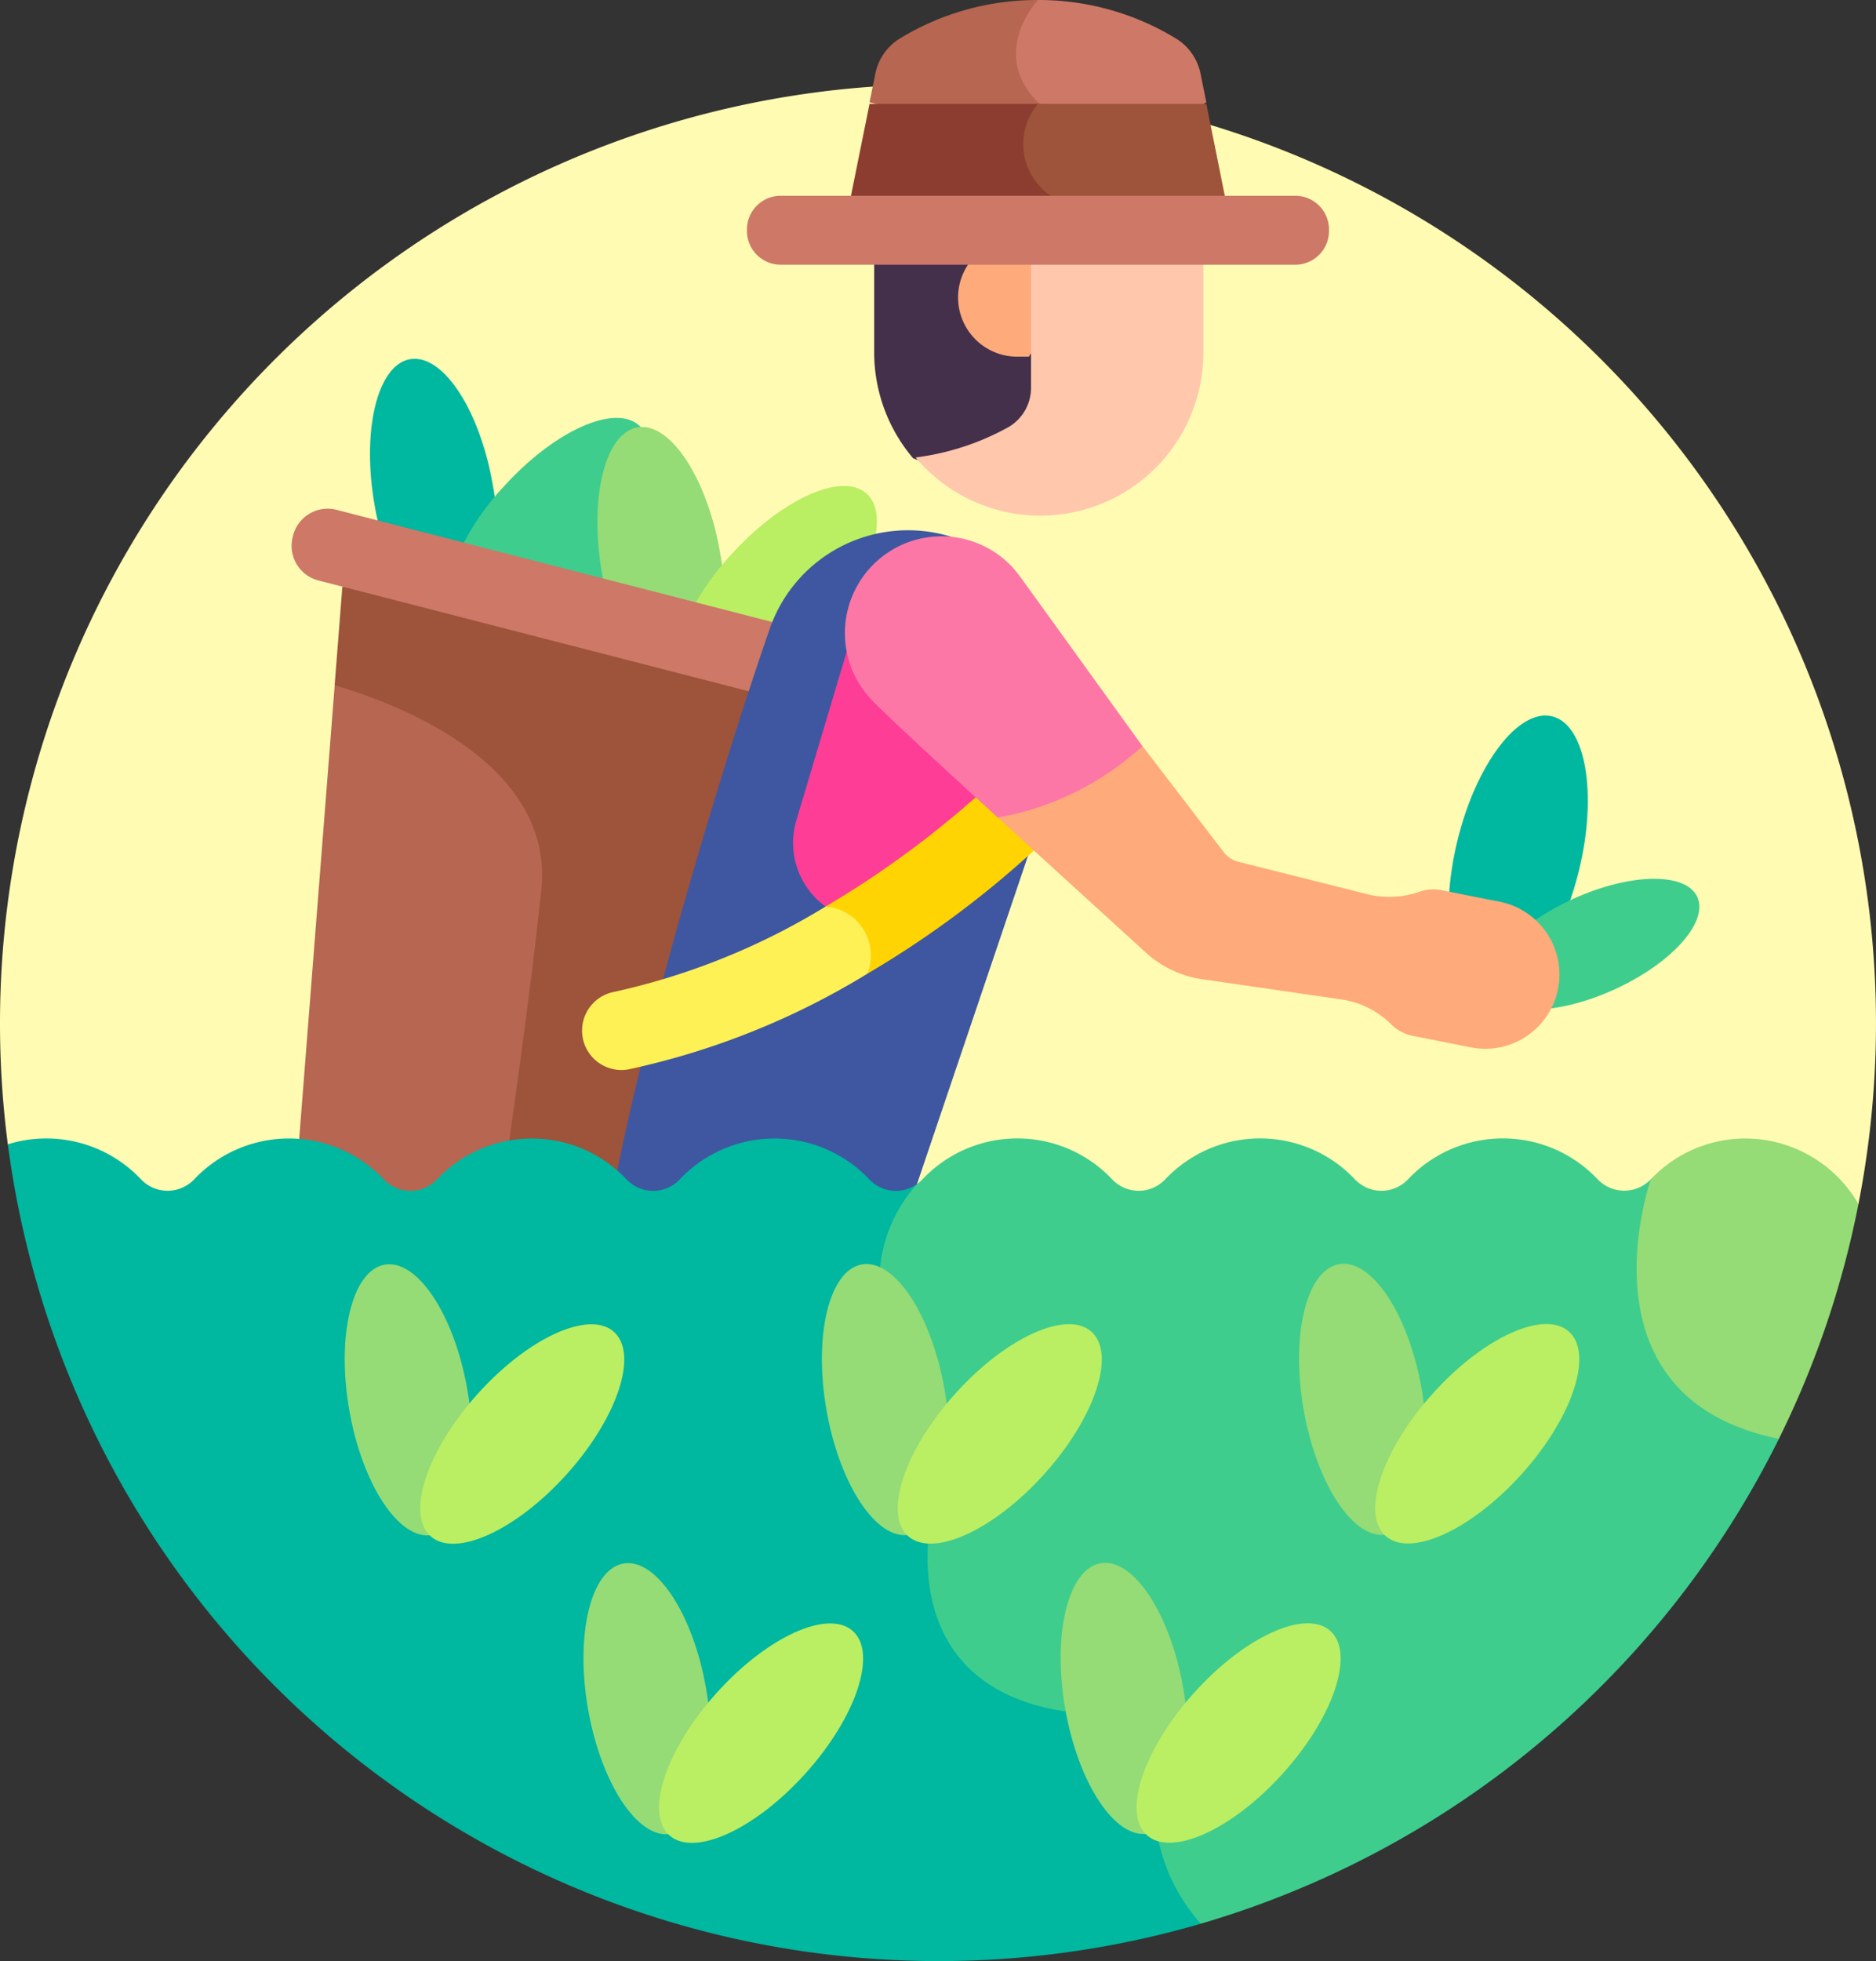 <svg xmlns="http://www.w3.org/2000/svg" width="92.437" height="96.587" viewBox="0 0 92.437 96.587">
  <rect x="0" y="0" width="92.437" height="96.587" fill="#333333" stroke="none"/>
  <g id="Grupo_1101582" data-name="Grupo 1101582" transform="translate(-10.998)">
    <path id="Trazado_874531" data-name="Trazado 874531" d="M57.217,22a46.247,46.247,0,0,0-45.833,52.21l47.21,25.654L102.57,77.144A46.244,46.244,0,0,0,57.217,22Z" transform="translate(0 -17.847)" fill="#fffbb3"/>
    <path id="Trazado_874532" data-name="Trazado 874532" d="M98.8,153.173l-.38,4.848,5.738,11.145,2.322,15.059,11.313.934,5.855-28.793Z" transform="translate(-70.933 -124.277)" fill="#9e533b"/>
    <path id="Trazado_874533" data-name="Trazado 874533" d="M89.876,178.874l-1.987,25.374,10.047.83c.654-4.463,1.6-11.178,2.12-16.069C100.717,182.794,93.219,179.865,89.876,178.874Z" transform="translate(-62.386 -145.13)" fill="#b66651"/>
    <path id="Trazado_874534" data-name="Trazado 874534" d="M108.515,103.341l5.145,1.324a12.372,12.372,0,0,0,.022-4.81c-.64-3.678-2.461-6.432-4.068-6.153s-2.391,3.488-1.75,7.166A14.613,14.613,0,0,0,108.515,103.341Z" transform="translate(-78.411 -76.01)" fill="#00b7a0"/>
    <path id="Trazado_874535" data-name="Trazado 874535" d="M138.03,119.014v-5.9c.719-1.6.8-2.991.075-3.644-1.213-1.09-4.219.277-6.715,3.053a12.321,12.321,0,0,0-2.55,4.128Z" transform="translate(-95.612 -88.513)" fill="#3ecd8d"/>
    <path id="Trazado_874536" data-name="Trazado 874536" d="M167.731,120.6,173.144,122a12.952,12.952,0,0,0-.07-4.364c-.64-3.678-2.461-6.432-4.068-6.153s-2.391,3.488-1.75,7.166A15,15,0,0,0,167.731,120.6Z" transform="translate(-126.599 -90.433)" fill="#95db76"/>
    <path id="Trazado_874537" data-name="Trazado 874537" d="M194.662,135.436a15.128,15.128,0,0,0,1.192-1.189c2.5-2.776,3.535-5.911,2.322-7s-4.219.277-6.715,3.053a12.893,12.893,0,0,0-2.392,3.7Z" transform="translate(-144.479 -102.937)" fill="#baee63"/>
    <path id="Trazado_874538" data-name="Trazado 874538" d="M113.091,141.1l-1.236-2.438-22.495-5.789a1.758,1.758,0,0,0-2.134,1.261l-.021.083a1.758,1.758,0,0,0,1.261,2.134l22.035,5.671Z" transform="translate(-61.785 -107.765)" fill="#ce7867"/>
    <path id="Trazado_874539" data-name="Trazado 874539" d="M395.782,194.427c-.923,3.787-3.012,6.529-4.667,6.126s-2.247-3.8-1.324-7.586,3.013-6.529,4.667-6.126S396.705,190.641,395.782,194.427Z" transform="translate(-306.982 -151.562)" fill="#00b7a0"/>
    <ellipse id="Elipse_11608" data-name="Elipse 11608" cx="5.613" cy="2.452" rx="5.613" ry="2.452" transform="matrix(0.91, -0.414, 0.414, 0.91, 83.4, 46.595)" fill="#3ecd8d"/>
    <path id="Trazado_874540" data-name="Trazado 874540" d="M186.141,138.752a7.212,7.212,0,0,0-8.931,4.512c-2.081,5.96-6.643,20.681-8.11,29.935l14.13,1.066,6.834-20.2Z" transform="translate(-128.277 -112.317)" fill="#3f57a0"/>
    <path id="Trazado_874541" data-name="Trazado 874541" d="M221.031,165.621l-2.735,9.163a3.862,3.862,0,0,0,6.606,3.649l3.32-3.791-.2-5.649Z" transform="translate(-168.06 -134.377)" fill="#fe3d97"/>
    <path id="Trazado_874542" data-name="Trazado 874542" d="M247.8,57.53c-5.738,0-8.5,2.082-8.5,2.082v4.417a8.059,8.059,0,0,0,1.916,5.215,8.105,8.105,0,0,0,8.234-1.27Z" transform="translate(-185.228 -46.677)" fill="#45304c"/>
    <path id="Trazado_874543" data-name="Trazado 874543" d="M261.876,60.047a2.915,2.915,0,0,0,2.293,4.72h.571l4.052-6.591Z" transform="translate(-203.044 -47.201)" fill="#ffaa7b"/>
    <path id="Trazado_874544" data-name="Trazado 874544" d="M259.861,58.947,255.834,60.8v6.129a2.236,2.236,0,0,1-1.178,1.97,12.719,12.719,0,0,1-4.508,1.458,8.029,8.029,0,0,0,14.176-5.174V60.8Z" transform="translate(-194.034 -47.827)" fill="#ffc7ab"/>
    <path id="Trazado_874545" data-name="Trazado 874545" d="M246.434,0a12.989,12.989,0,0,0-6.811,1.9,2.635,2.635,0,0,0-1.2,1.718l-.287,1.419,9.494,2.29Z" transform="translate(-184.292)" fill="#b66651"/>
    <path id="Trazado_874546" data-name="Trazado 874546" d="M285.454,3.621a2.635,2.635,0,0,0-1.2-1.718A12.988,12.988,0,0,0,277.445,0s-2.441,2.6,0,5.039l4.244,2.29,4.052-2.29Z" transform="translate(-215.303)" fill="#ce7867"/>
    <path id="Trazado_874547" data-name="Trazado 874547" d="M242.454,27.114h-8.3l-.926,4.581L244.5,33.138Z" transform="translate(-180.311 -21.999)" fill="#8c3d2f"/>
    <path id="Trazado_874548" data-name="Trazado 874548" d="M287.255,27.114h-8.3a3.078,3.078,0,0,0,.713,4.581l5.045,1.657,3.463-1.657Z" transform="translate(-216.817 -21.999)" fill="#9e533b"/>
    <path id="Trazado_874549" data-name="Trazado 874549" d="M233.121,51.114H207.756a1.662,1.662,0,0,0-1.657,1.657v.081a1.662,1.662,0,0,0,1.657,1.657h25.365a1.662,1.662,0,0,0,1.657-1.657v-.081A1.662,1.662,0,0,0,233.121,51.114Z" transform="translate(-158.296 -41.472)" fill="#ce7867"/>
    <path id="Trazado_874550" data-name="Trazado 874550" d="M237.731,203.072l-2.707.063a47.657,47.657,0,0,1-8.373,6.274h0v2.43l2.05.881a48.405,48.405,0,0,0,9.309-7.108Z" transform="translate(-174.97 -164.763)" fill="#ffd402"/>
    <path id="Trazado_874551" data-name="Trazado 874551" d="M175.044,236.665a33.9,33.9,0,0,1-10.437,4.207,1.94,1.94,0,0,0,.752,3.807,37.734,37.734,0,0,0,11.735-4.7A2.412,2.412,0,0,0,175.044,236.665Z" transform="translate(-123.364 -192.019)" fill="#fef156"/>
    <path id="Trazado_874552" data-name="Trazado 874552" d="M296.365,199.685l-2.9-.576a2.024,2.024,0,0,0-1.034.065,4.593,4.593,0,0,1-2.474.17l-6.449-1.621a1.352,1.352,0,0,1-.794-.525l-3.971-5.181-5.486-.645-1.644,4.164,7.211,6.573a5.247,5.247,0,0,0,2.829,1.382l6.975,1.013a4.42,4.42,0,0,1,2.4,1.244,2.025,2.025,0,0,0,1.017.533l2.9.576a3.656,3.656,0,0,0,1.423-7.172Z" transform="translate(-211.449 -155.27)" fill="#ffaa7b"/>
    <path id="Trazado_874553" data-name="Trazado 874553" d="M234.147,140.593a4.77,4.77,0,0,0-1.233,7.374c.766.852,5.648,5.282,6.3,5.889a14.245,14.245,0,0,0,7.13-3.519l-6.036-8.359A4.765,4.765,0,0,0,234.147,140.593Z" transform="translate(-179.053 -113.59)" fill="#fd77a6"/>
    <path id="Trazado_874554" data-name="Trazado 874554" d="M57.839,299.478a1.8,1.8,0,0,1-2.341-.229,6.425,6.425,0,0,0-9.355,0,1.8,1.8,0,0,1-2.607,0,6.425,6.425,0,0,0-9.355,0,1.8,1.8,0,0,1-2.607,0,6.425,6.425,0,0,0-9.356,0,1.808,1.808,0,0,1-2.619-.015,6.41,6.41,0,0,0-4.956-2,6.317,6.317,0,0,0-1.6.281A46.258,46.258,0,0,0,71.826,335.9l2.686-23.886Z" transform="translate(-1.659 -241.158)" fill="#00b7a0"/>
    <path id="Trazado_874555" data-name="Trazado 874555" d="M284.965,312.019A46.337,46.337,0,0,1,256.482,335.9a8.912,8.912,0,0,1-2.281-6.262l-3.521-4.087c-9.872-.88-7.387-10.14-7.387-10.14s.5-3.018-1.835-7.782a7.2,7.2,0,0,1,1.038-8.154h0a1.753,1.753,0,0,0,.265-.229,6.425,6.425,0,0,1,9.355,0,1.8,1.8,0,0,0,2.607,0,6.425,6.425,0,0,1,9.355,0,1.8,1.8,0,0,0,2.607,0,6.425,6.425,0,0,1,9.356,0,1.809,1.809,0,0,0,2.619-.015l5.85,3.481Z" transform="translate(-186.314 -241.159)" fill="#3ecd8d"/>
    <g id="Grupo_1101577" data-name="Grupo 1101577" transform="translate(74.069 61.75)">
      <ellipse id="Elipse_11609" data-name="Elipse 11609" cx="2.953" cy="6.759" rx="2.953" ry="6.759" transform="matrix(0.985, -0.172, 0.172, 0.985, 0, 1.016)" fill="#95db76"/>
      <ellipse id="Elipse_11610" data-name="Elipse 11610" cx="6.759" cy="2.953" rx="6.759" ry="2.953" transform="matrix(0.669, -0.744, 0.744, 0.669, 2.999, 11.915)" fill="#baee63"/>
    </g>
    <g id="Grupo_1101578" data-name="Grupo 1101578" transform="translate(50.557 61.763)">
      <ellipse id="Elipse_11611" data-name="Elipse 11611" cx="2.953" cy="6.759" rx="2.953" ry="6.759" transform="matrix(0.985, -0.172, 0.172, 0.985, 0, 1.016)" fill="#95db76"/>
      <ellipse id="Elipse_11612" data-name="Elipse 11612" cx="6.759" cy="2.953" rx="6.759" ry="2.953" transform="matrix(0.669, -0.744, 0.744, 0.669, 2.983, 11.909)" fill="#baee63"/>
    </g>
    <g id="Grupo_1101579" data-name="Grupo 1101579" transform="translate(38.809 76.494)">
      <ellipse id="Elipse_11613" data-name="Elipse 11613" cx="2.953" cy="6.759" rx="2.953" ry="6.759" transform="matrix(0.985, -0.172, 0.172, 0.985, 0, 1.016)" fill="#95db76"/>
      <ellipse id="Elipse_11614" data-name="Elipse 11614" cx="6.759" cy="2.953" rx="6.759" ry="2.953" transform="matrix(0.669, -0.744, 0.744, 0.669, 2.971, 11.916)" fill="#baee63"/>
    </g>
    <g id="Grupo_1101580" data-name="Grupo 1101580" transform="translate(62.321 76.481)">
      <ellipse id="Elipse_11615" data-name="Elipse 11615" cx="2.953" cy="6.759" rx="2.953" ry="6.759" transform="matrix(0.985, -0.172, 0.172, 0.985, 0, 1.016)" fill="#95db76"/>
      <ellipse id="Elipse_11616" data-name="Elipse 11616" cx="6.759" cy="2.953" rx="6.759" ry="2.953" transform="matrix(0.669, -0.744, 0.744, 0.669, 2.987, 11.922)" fill="#baee63"/>
    </g>
    <g id="Grupo_1101581" data-name="Grupo 1101581" transform="translate(27.045 61.775)">
      <ellipse id="Elipse_11617" data-name="Elipse 11617" cx="2.953" cy="6.759" rx="2.953" ry="6.759" transform="matrix(0.985, -0.172, 0.172, 0.985, 0, 1.016)" fill="#95db76"/>
      <ellipse id="Elipse_11618" data-name="Elipse 11618" cx="6.759" cy="2.953" rx="6.759" ry="2.953" transform="matrix(0.669, -0.744, 0.744, 0.669, 2.966, 11.903)" fill="#baee63"/>
    </g>
    <path id="Trazado_874556" data-name="Trazado 874556" d="M444.136,297.236a6.408,6.408,0,0,0-4.956,2s-3.807,10.74,6.308,12.783a45.886,45.886,0,0,0,3.92-11.563A6.45,6.45,0,0,0,444.136,297.236Z" transform="translate(-346.838 -241.158)" fill="#95db76"/>
  </g>
</svg>
